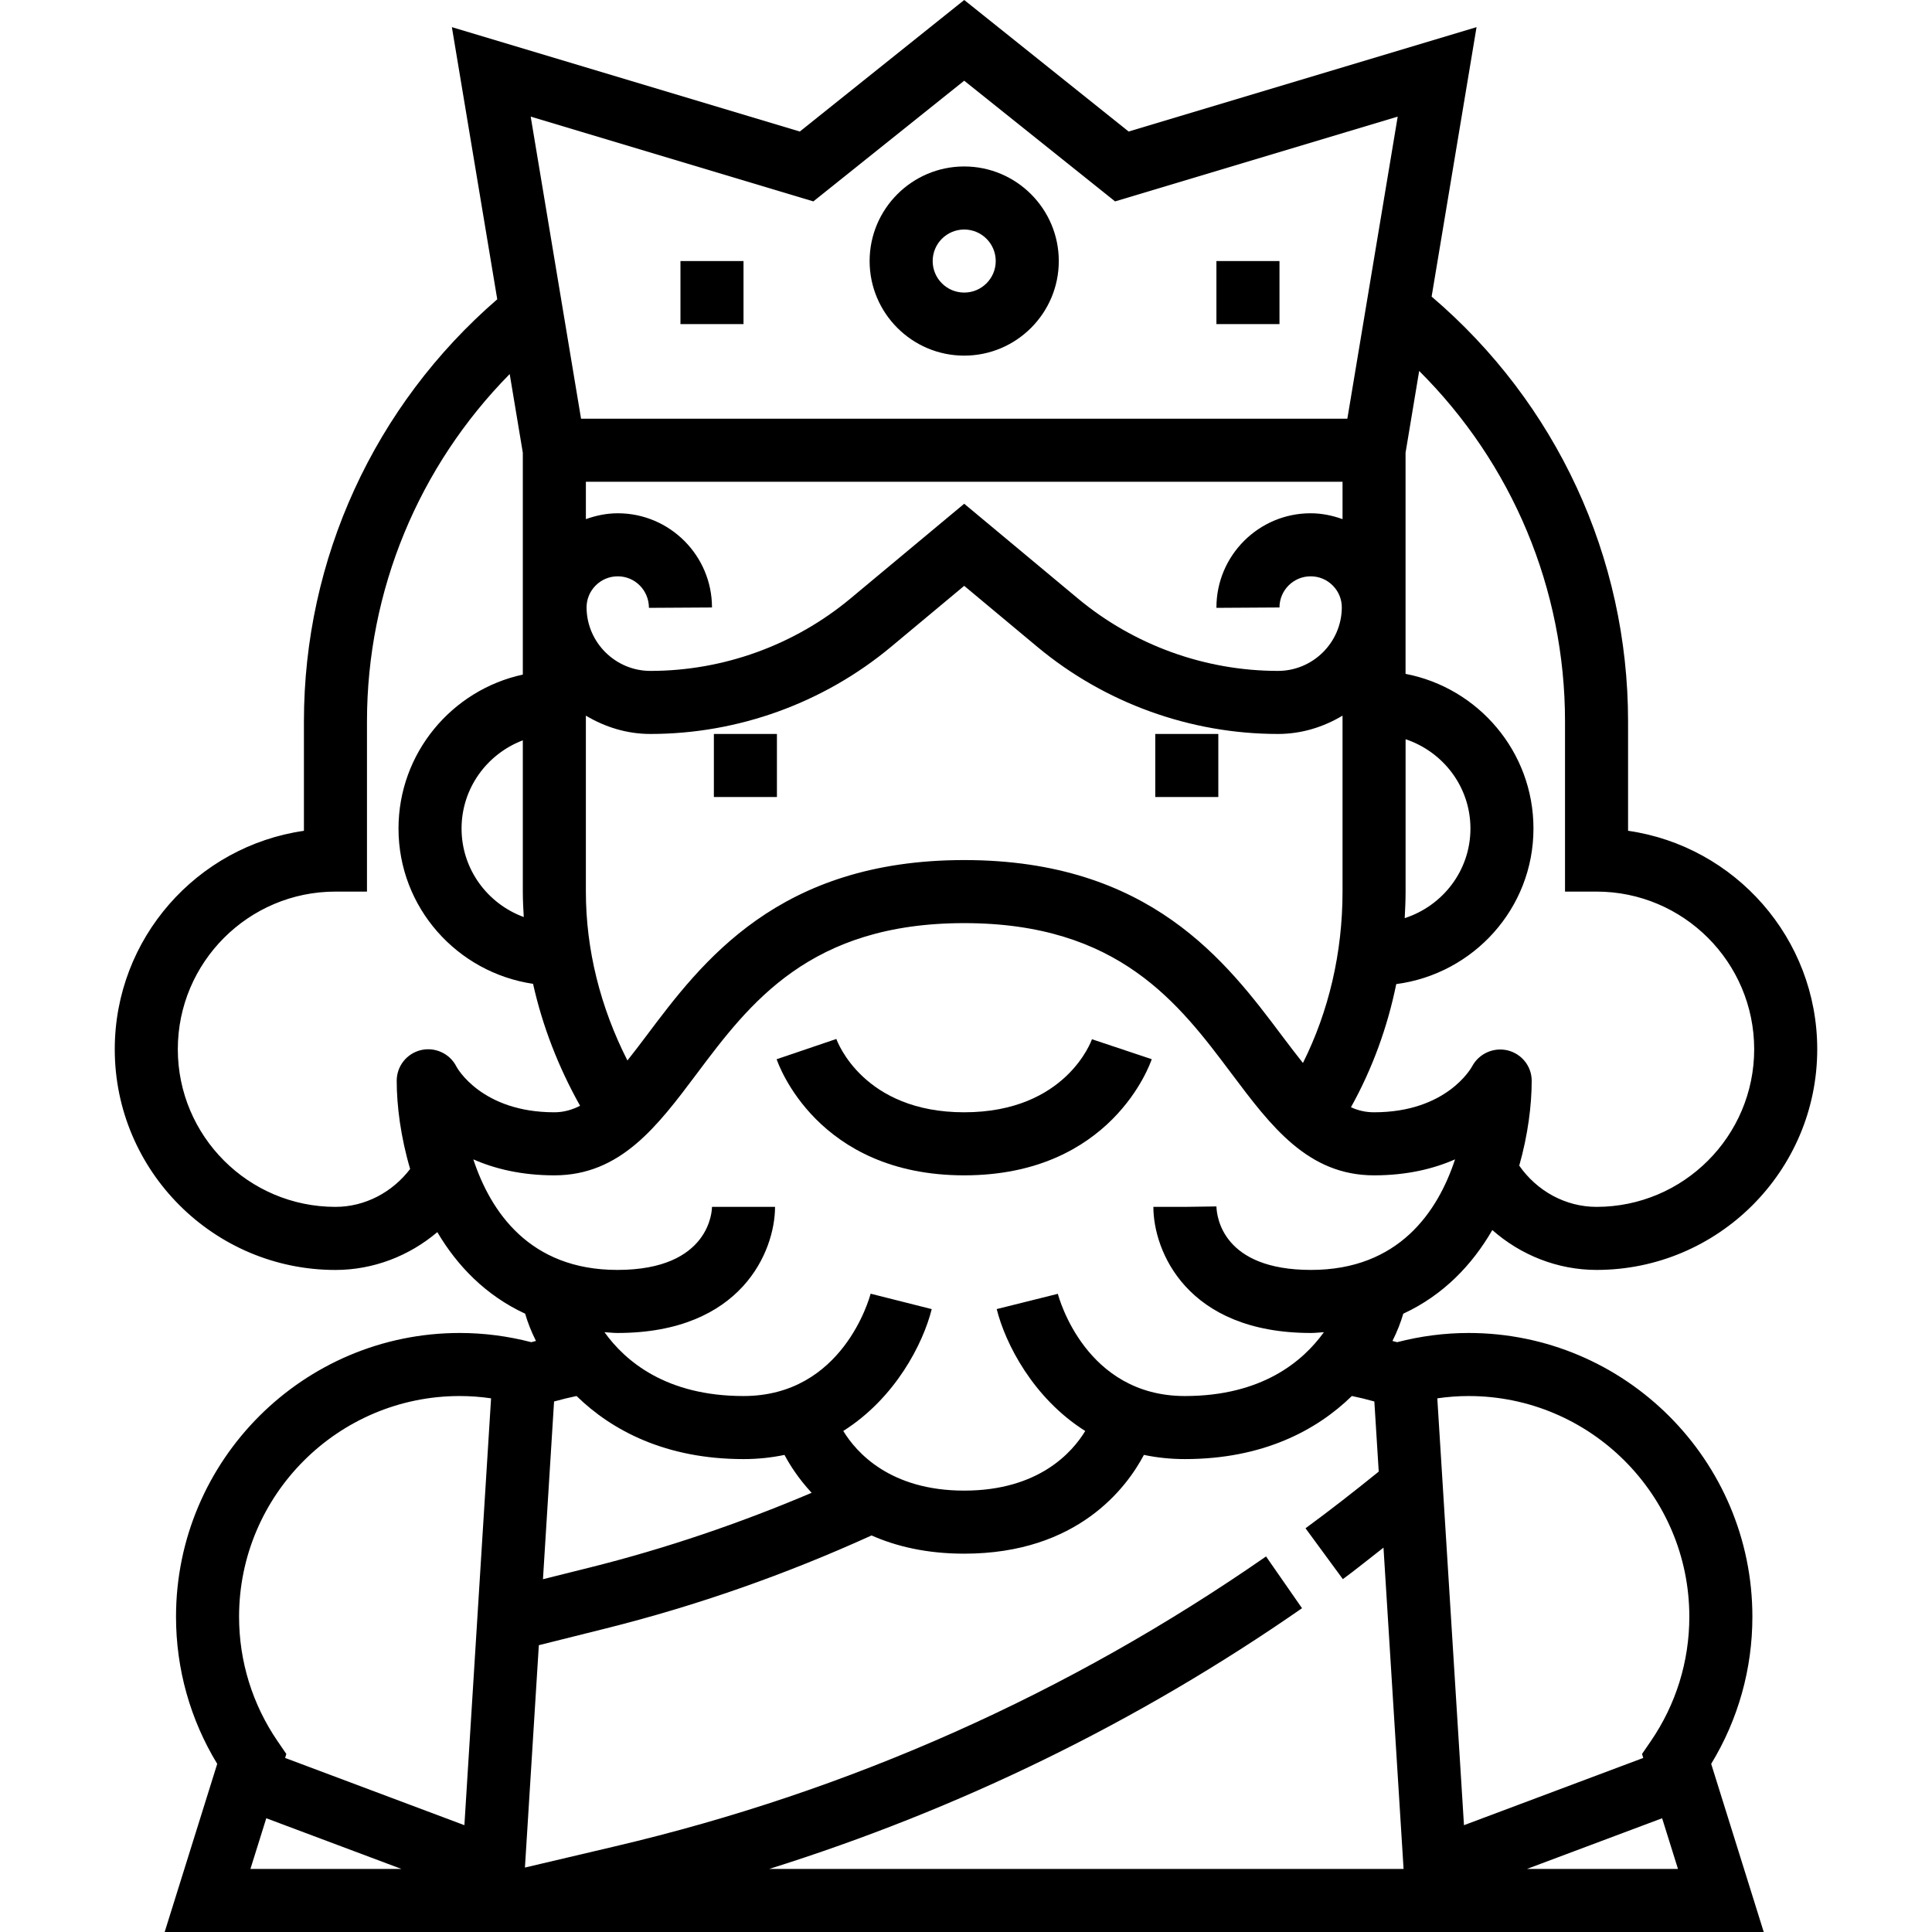 <?xml version="1.0" encoding="iso-8859-1"?>
<!-- Generator: Adobe Illustrator 19.0.0, SVG Export Plug-In . SVG Version: 6.00 Build 0)  -->
<svg version="1.1" id="Capa_1" xmlns="http://www.w3.org/2000/svg" xmlns:xlink="http://www.w3.org/1999/xlink" x="0px" y="0px"
	 viewBox="0 0 490.24 490.24" style="enable-background:new 0 0 490.24 490.24;" xml:space="preserve">
<g>
	<g>
		<g>
			<rect x="293.144" y="186.24" width="16" height="16"/>
			<rect x="181.144" y="186.24" width="16" height="16"/>
			<path d="M244.664,90.24c13.232,0,24-10.768,24-24s-10.768-24-24-24s-24,10.768-24,24S231.432,90.24,244.664,90.24z
				 M244.664,58.24c4.416,0,8,3.584,8,8s-3.584,8-8,8c-4.416,0-8-3.584-8-8S240.248,58.24,244.664,58.24z"/>
			<rect x="308.664" y="66.24" width="16" height="16"/>
			<rect x="172.664" y="66.24" width="16" height="16"/>
			<path d="M444.664,410.24c0-39.704-32.296-72-72-72c-6.096,0-12.184,0.792-18.144,2.336c-0.408-0.12-0.784-0.2-1.184-0.312
				c1.24-2.48,2.128-4.816,2.744-6.92c10.24-4.744,17.544-12.48,22.592-21.224c7.216,6.368,16.576,10.12,26.448,10.12
				c30.872,0,56-25.128,56-56c0-28.168-20.896-51.536-48-55.432v-27.752c0-41.68-18.192-80.808-49.848-107.792l11.4-68.376
				l-88.288,26.488L244.664,0l-41.72,33.376l-88.28-26.488l11.512,69.056c-31.16,26.952-49.056,65.848-49.056,107.12v27.752
				c-27.104,3.888-48,27.264-48,55.432c0,30.872,25.128,56,56,56c9.6,0,18.712-3.544,25.848-9.6
				c5.032,8.528,12.248,16.048,22.288,20.696c0.608,2.112,1.504,4.448,2.744,6.92c-0.4,0.112-0.784,0.192-1.184,0.312
				c-5.968-1.544-12.056-2.336-18.152-2.336c-39.704,0-72,32.296-72,72c0,13.248,3.6,26.08,10.456,37.336L41.784,490.24h405.76
				l-13.336-42.664C441.064,436.32,444.664,423.488,444.664,410.24z M356.656,114.88l3.456-20.752
				c23.592,23.496,37.008,55.264,37.008,88.936v43.176h8c22.056,0,40,17.944,40,40c0,22.056-17.944,40-40,40
				c-7.888,0-15.152-4.04-19.616-10.464c2.224-7.816,3.16-15.432,3.16-21.536c0-3.664-2.512-6.808-6.072-7.704
				c-3.592-0.864-7.296,0.8-9.032,4.024c-0.256,0.48-6.504,11.68-24.896,11.68c-2.088,0-4.016-0.432-5.864-1.28
				c5.376-9.664,9.24-20.184,11.496-31.248c19.592-2.576,34.816-19.2,34.816-39.48c0-19.472-14-35.696-32.456-39.24V114.88z
				 M356.664,226.24v-38.664c9.528,3.184,16.456,12.088,16.456,22.664c0,10.664-7.04,19.624-16.68,22.736
				C356.56,230.744,356.664,228.504,356.664,226.24z M206.384,51.104l38.28-30.624l38.28,30.624l71.72-21.512l-12.776,76.648H147.44
				l-12.776-76.648L206.384,51.104z M324.664,154.144c0-4.36,3.544-7.904,7.904-7.904c2.136,0,4.136,0.832,5.632,2.352
				c1.496,1.512,2.304,3.512,2.28,5.64c-0.096,8.832-7.36,16.008-16.184,16.008c-18.528,0-36.576-6.528-50.816-18.4l-28.816-24.016
				L215.84,151.84c-14.232,11.864-32.28,18.4-50.816,18.4c-8.824,0-16.088-7.176-16.184-16.008c-0.024-2.128,0.792-4.128,2.28-5.64
				c1.504-1.52,3.504-2.352,5.64-2.352c4.36,0,7.904,3.544,7.904,8l16-0.096c0-13.176-10.728-23.904-23.904-23.904
				c-2.816,0-5.52,0.568-8.096,1.488v-9.488h192v9.488c-2.568-0.92-5.28-1.488-8.096-1.488c-13.176,0-23.904,10.728-23.904,23.904
				v0.096L324.664,154.144z M340.664,181.592v44.648c0,15.536-3.488,30.368-10.048,43.488c-1.64-2.064-3.36-4.296-5.248-6.816
				c-14.144-18.848-33.504-44.672-80.704-44.672s-66.56,25.824-80.704,44.672c-1.704,2.272-3.256,4.288-4.752,6.184
				c-6.888-13.544-10.544-28.168-10.544-42.856v-44.648c4.824,2.888,10.384,4.648,16.368,4.648c22.272,0,43.952-7.848,61.064-22.104
				l18.568-15.48l18.568,15.488c17.112,14.248,38.792,22.096,61.064,22.096C330.28,186.24,335.84,184.48,340.664,181.592z
				 M132.904,232.696c-9.184-3.368-15.784-12.12-15.784-22.456c0-10.248,6.488-18.952,15.544-22.384v38.384
				C132.664,228.392,132.776,230.552,132.904,232.696z M115.824,270.664c-1.656-3.32-5.408-5.04-8.992-4.208
				c-3.616,0.856-6.168,4.072-6.168,7.784c0,6.328,1.008,14.272,3.408,22.384c-4.512,5.904-11.432,9.616-18.952,9.616
				c-22.056,0-40-17.944-40-40c0-22.056,17.944-40,40-40h8v-43.176c0-33.248,13.12-64.728,36.216-88.152l3.328,19.968v56.296
				c-18,3.896-31.544,19.912-31.544,39.064c0,20.048,14.872,36.544,34.144,39.408c2.384,10.688,6.408,21.096,11.928,30.936
				c-2.056,1.056-4.184,1.656-6.528,1.656C122.272,282.24,116.024,271.04,115.824,270.664z M120.104,294.184
				c5.416,2.384,12.2,4.056,20.56,4.056c16.8,0,26.168-12.496,36.096-25.728c13.448-17.936,28.704-38.272,67.904-38.272
				s54.456,20.336,67.904,38.272c9.928,13.232,19.296,25.728,36.096,25.728c8.36,0,15.136-1.672,20.552-4.056
				c-4.352,13.2-14.216,28.056-36.552,28.056c-22.4,0-23.92-13.424-24-16.112l-8,0.112h-8c0,11.072,8.36,32,40,32
				c1.144,0,2.168-0.144,3.272-0.2c-5.296,7.368-15.688,16.2-35.272,16.2c-25.192,0-31.968-24.912-32.24-25.936l-15.512,3.872
				c2.176,8.72,9.2,22.568,22.464,30.936c-3.248,5.344-11.752,15.128-30.712,15.128c-18.904,0-27.424-9.784-30.688-15.136
				c13.248-8.368,20.264-22.2,22.448-30.92l-15.504-3.912c-0.288,1.056-7.064,25.968-32.256,25.968
				c-19.608,0-29.992-8.824-35.28-16.2c1.104,0.056,2.136,0.2,3.28,0.2c31.64,0,40-20.928,40-32h-16c0,0.656-0.272,16-24,16
				C134.32,322.24,124.464,307.384,120.104,294.184z M205.952,378.792c-18.192,7.728-37,14.128-56.136,18.92l-12.04,3.008
				l2.816-45.096c1.952-0.544,3.856-1.008,5.704-1.392c8.96,8.744,22.632,16.008,42.368,16.008c3.704,0,7.168-0.384,10.4-1.064
				C200.448,371.792,202.664,375.248,205.952,378.792z M63.544,474.24l4.024-12.864l34.304,12.864H63.544z M117.84,463.136
				l-45.496-17.064l0.312-1.008l-2.192-3.2c-6.408-9.352-9.8-20.288-9.8-31.624c0-30.872,25.128-56,56-56
				c2.656,0,5.312,0.2,7.944,0.584L117.84,463.136z M195.176,474.24c48.12-15.096,93.504-37.184,135.208-66.16l-9.128-13.136
				c-50.144,34.832-105.696,59.576-165.112,73.544l-22.944,5.4l3.528-56.424l16.96-4.24c23.104-5.768,45.768-13.744,67.464-23.608
				c6.248,2.768,13.976,4.624,23.512,4.624c28.848,0,41.256-16.84,45.6-25.064c3.232,0.68,6.696,1.064,10.4,1.064
				c19.736,0,33.408-7.264,42.368-16.008c1.848,0.376,3.752,0.84,5.704,1.392l1.112,17.792c-6.04,4.888-12.248,9.744-18.576,14.384
				l9.472,12.904c3.512-2.576,6.864-5.328,10.312-7.992l5.096,81.528H195.176z M387.456,474.24l34.304-12.864l4.024,12.864H387.456z
				 M418.856,441.864l-2.192,3.2l0.312,1.008l-45.496,17.064l-6.768-108.312c2.64-0.384,5.296-0.584,7.952-0.584
				c30.872,0,56,25.128,56,56C428.664,421.576,425.272,432.512,418.856,441.864z"/>
			<path d="M244.664,298.24c37.336,0,47.184-28.264,47.584-29.472l-15.168-5.064c-0.064,0.192-6.48,18.536-32.416,18.536
				c-25.504,0-32.168-17.84-32.44-18.608l-15.152,5.144C197.48,269.976,207.328,298.24,244.664,298.24z"/>
		</g>
	</g>
</g>
<g>
</g>
<g>
</g>
<g>
</g>
<g>
</g>
<g>
</g>
<g>
</g>
<g>
</g>
<g>
</g>
<g>
</g>
<g>
</g>
<g>
</g>
<g>
</g>
<g>
</g>
<g>
</g>
<g>
</g>
</svg>
